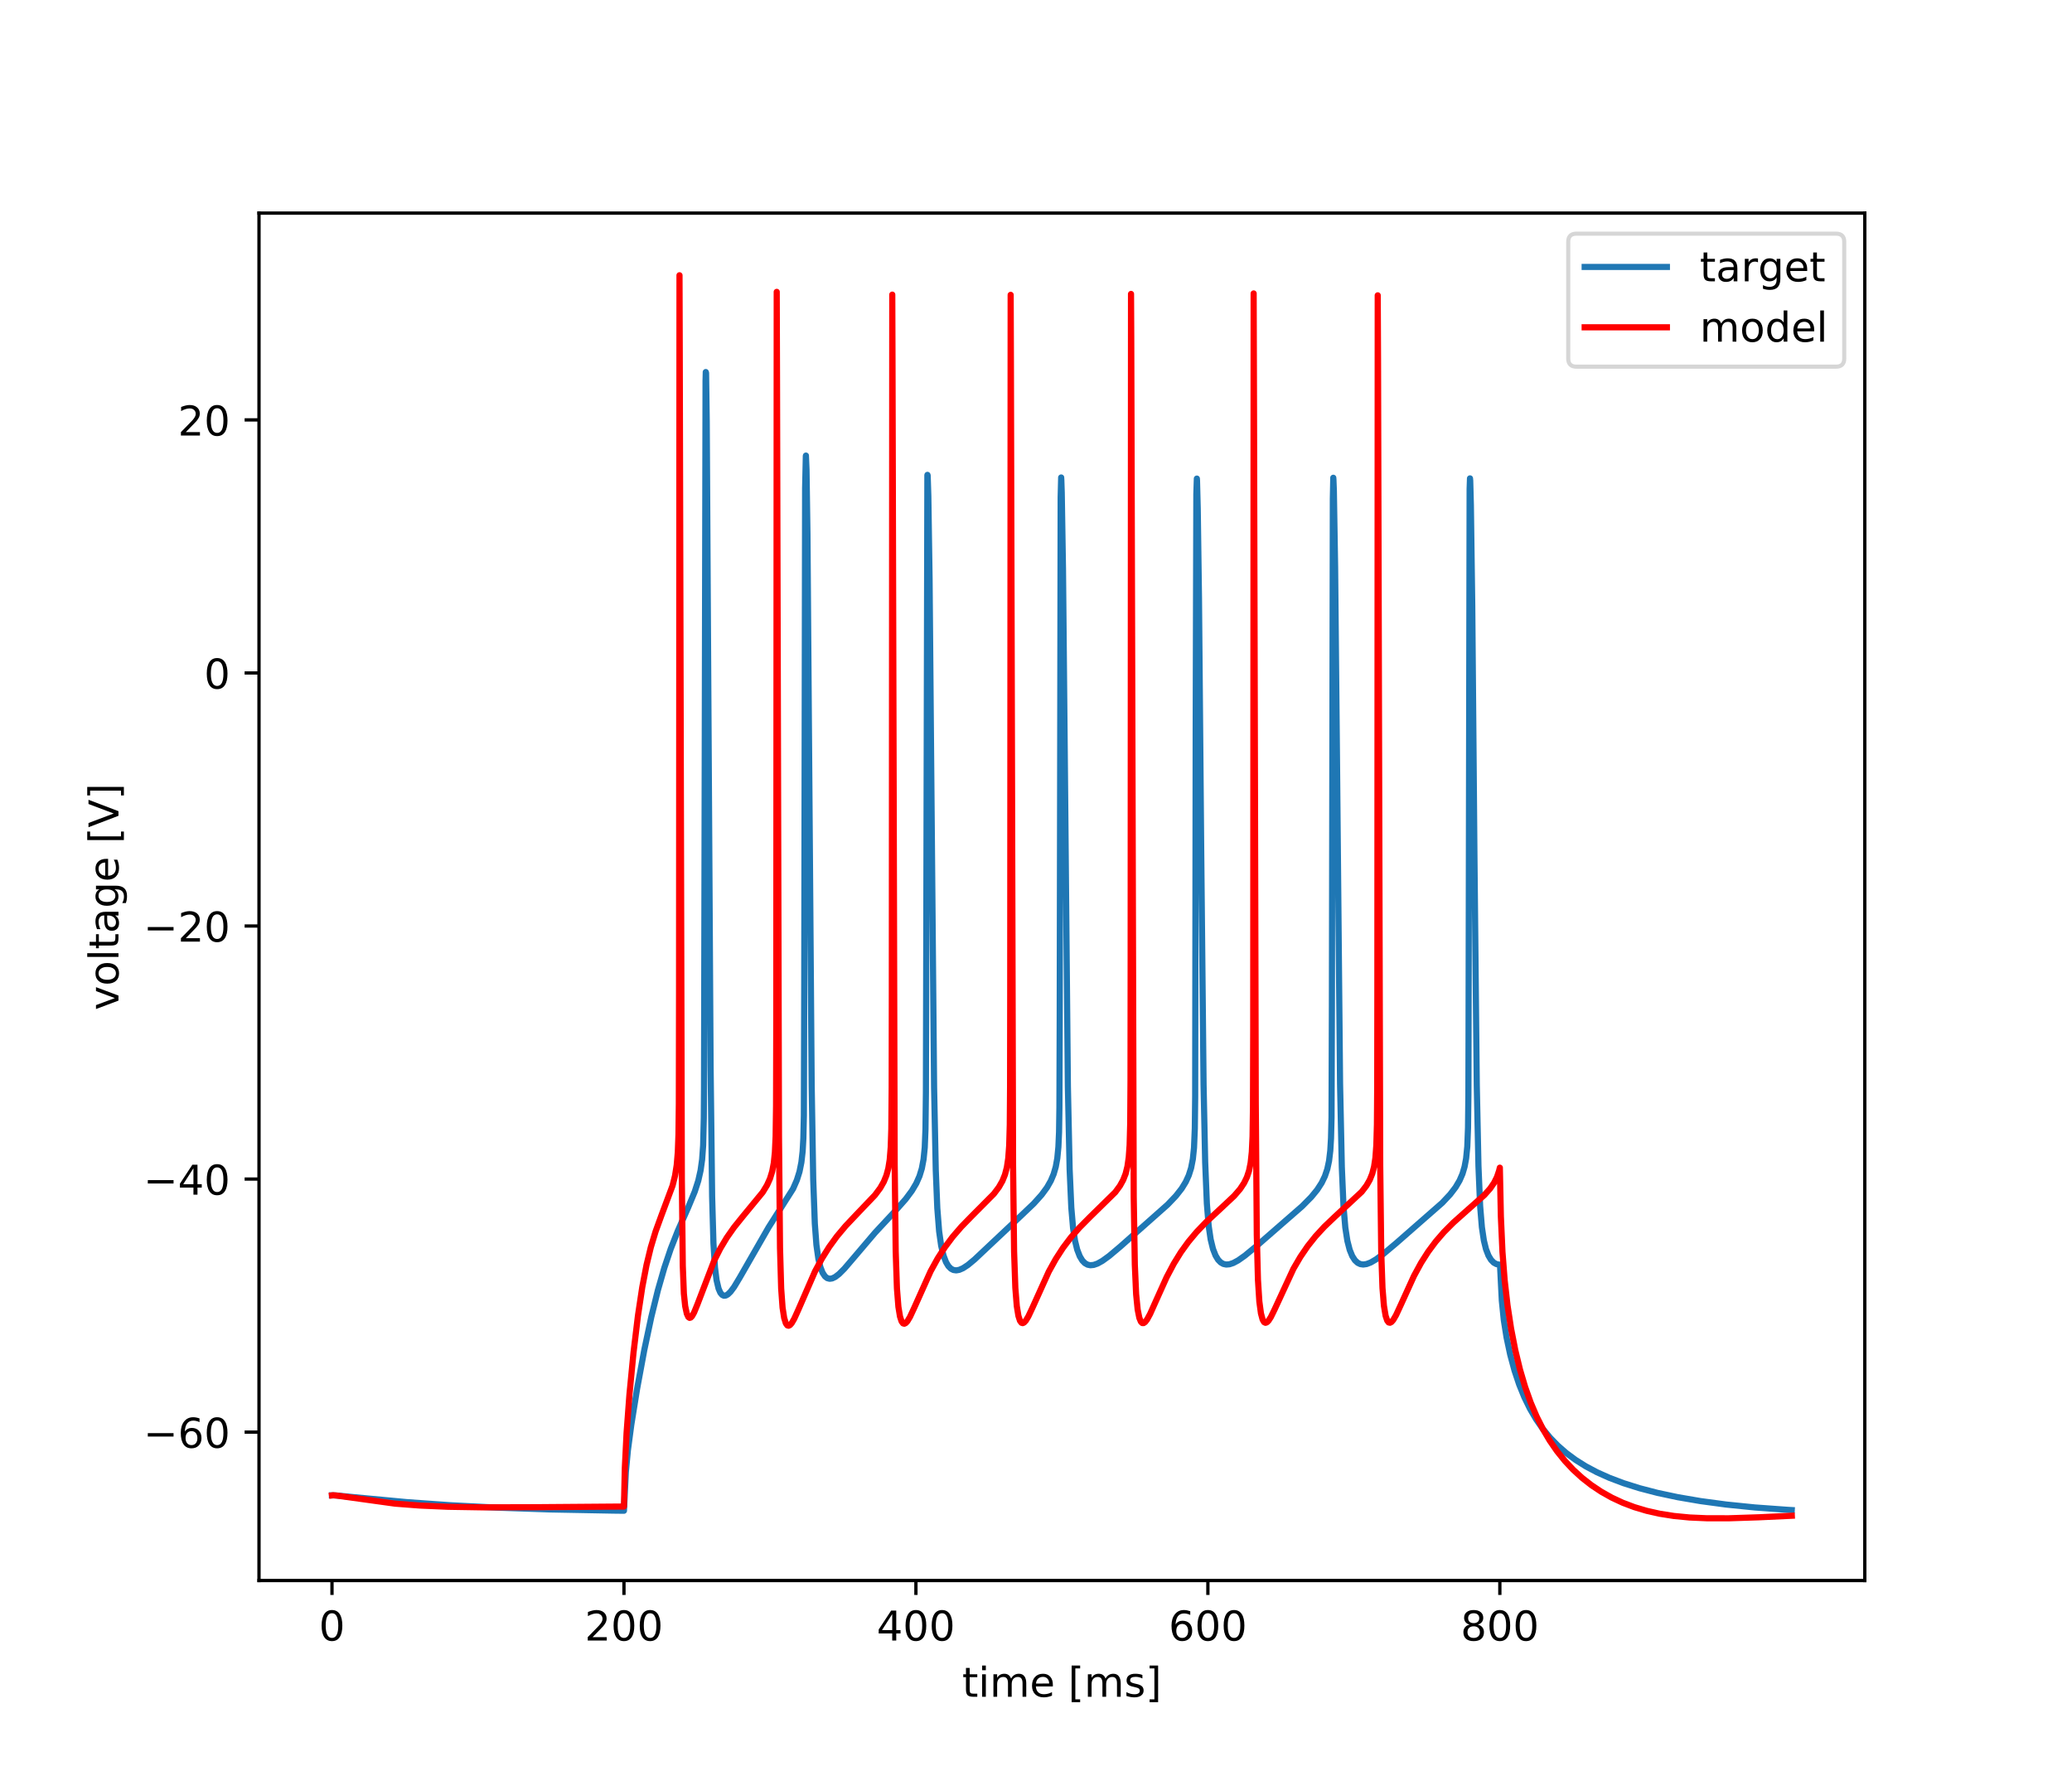 <?xml version="1.0" encoding="utf-8" standalone="no"?>
<!DOCTYPE svg PUBLIC "-//W3C//DTD SVG 1.1//EN"
  "http://www.w3.org/Graphics/SVG/1.1/DTD/svg11.dtd">
<!-- Created with matplotlib (https://matplotlib.org/) -->
<svg height="432pt" version="1.1" viewBox="0 0 504 432" width="504pt" xmlns="http://www.w3.org/2000/svg" xmlns:xlink="http://www.w3.org/1999/xlink">
 <defs>
  <style type="text/css">
*{stroke-linecap:butt;stroke-linejoin:round;}
  </style>
 </defs>
 <g id="figure_1">
  <g id="patch_1">
   <path d="M 0 432 
L 504 432 
L 504 0 
L 0 0 
z
" style="fill:#ffffff;"/>
  </g>
  <g id="axes_1">
   <g id="patch_2">
    <path d="M 63 384.48 
L 453.6 384.48 
L 453.6 51.84 
L 63 51.84 
z
" style="fill:#ffffff;"/>
   </g>
   <g id="matplotlib.axis_1">
    <g id="xtick_1">
     <g id="line2d_1">
      <defs>
       <path d="M 0 0 
L 0 3.5 
" id="m0c31c8d667" style="stroke:#000000;stroke-width:0.8;"/>
      </defs>
      <g>
       <use style="stroke:#000000;stroke-width:0.8;" x="80.755" xlink:href="#m0c31c8d667" y="384.48"/>
      </g>
     </g>
     <g id="text_1">
      <!-- 0 -->
      <defs>
       <path d="M 31.781 66.406 
Q 24.172 66.406 20.328 58.906 
Q 16.5 51.422 16.5 36.375 
Q 16.5 21.391 20.328 13.891 
Q 24.172 6.391 31.781 6.391 
Q 39.453 6.391 43.281 13.891 
Q 47.125 21.391 47.125 36.375 
Q 47.125 51.422 43.281 58.906 
Q 39.453 66.406 31.781 66.406 
z
M 31.781 74.219 
Q 44.047 74.219 50.516 64.516 
Q 56.984 54.828 56.984 36.375 
Q 56.984 17.969 50.516 8.266 
Q 44.047 -1.422 31.781 -1.422 
Q 19.531 -1.422 13.062 8.266 
Q 6.594 17.969 6.594 36.375 
Q 6.594 54.828 13.062 64.516 
Q 19.531 74.219 31.781 74.219 
z
" id="DejaVuSans-48"/>
      </defs>
      <g transform="translate(77.573 399.078)scale(0.1 -0.1)">
       <use xlink:href="#DejaVuSans-48"/>
      </g>
     </g>
    </g>
    <g id="xtick_2">
     <g id="line2d_2">
      <g>
       <use style="stroke:#000000;stroke-width:0.8;" x="151.773" xlink:href="#m0c31c8d667" y="384.48"/>
      </g>
     </g>
     <g id="text_2">
      <!-- 200 -->
      <defs>
       <path d="M 19.188 8.297 
L 53.609 8.297 
L 53.609 0 
L 7.328 0 
L 7.328 8.297 
Q 12.938 14.109 22.625 23.891 
Q 32.328 33.688 34.812 36.531 
Q 39.547 41.844 41.422 45.531 
Q 43.312 49.219 43.312 52.781 
Q 43.312 58.594 39.234 62.25 
Q 35.156 65.922 28.609 65.922 
Q 23.969 65.922 18.812 64.312 
Q 13.672 62.703 7.812 59.422 
L 7.812 69.391 
Q 13.766 71.781 18.938 73 
Q 24.125 74.219 28.422 74.219 
Q 39.75 74.219 46.484 68.547 
Q 53.219 62.891 53.219 53.422 
Q 53.219 48.922 51.531 44.891 
Q 49.859 40.875 45.406 35.406 
Q 44.188 33.984 37.641 27.219 
Q 31.109 20.453 19.188 8.297 
z
" id="DejaVuSans-50"/>
      </defs>
      <g transform="translate(142.229 399.078)scale(0.1 -0.1)">
       <use xlink:href="#DejaVuSans-50"/>
       <use x="63.623" xlink:href="#DejaVuSans-48"/>
       <use x="127.246" xlink:href="#DejaVuSans-48"/>
      </g>
     </g>
    </g>
    <g id="xtick_3">
     <g id="line2d_3">
      <g>
       <use style="stroke:#000000;stroke-width:0.8;" x="222.791" xlink:href="#m0c31c8d667" y="384.48"/>
      </g>
     </g>
     <g id="text_3">
      <!-- 400 -->
      <defs>
       <path d="M 37.797 64.312 
L 12.891 25.391 
L 37.797 25.391 
z
M 35.203 72.906 
L 47.609 72.906 
L 47.609 25.391 
L 58.016 25.391 
L 58.016 17.188 
L 47.609 17.188 
L 47.609 0 
L 37.797 0 
L 37.797 17.188 
L 4.891 17.188 
L 4.891 26.703 
z
" id="DejaVuSans-52"/>
      </defs>
      <g transform="translate(213.247 399.078)scale(0.1 -0.1)">
       <use xlink:href="#DejaVuSans-52"/>
       <use x="63.623" xlink:href="#DejaVuSans-48"/>
       <use x="127.246" xlink:href="#DejaVuSans-48"/>
      </g>
     </g>
    </g>
    <g id="xtick_4">
     <g id="line2d_4">
      <g>
       <use style="stroke:#000000;stroke-width:0.8;" x="293.809" xlink:href="#m0c31c8d667" y="384.48"/>
      </g>
     </g>
     <g id="text_4">
      <!-- 600 -->
      <defs>
       <path d="M 33.016 40.375 
Q 26.375 40.375 22.484 35.828 
Q 18.609 31.297 18.609 23.391 
Q 18.609 15.531 22.484 10.953 
Q 26.375 6.391 33.016 6.391 
Q 39.656 6.391 43.531 10.953 
Q 47.406 15.531 47.406 23.391 
Q 47.406 31.297 43.531 35.828 
Q 39.656 40.375 33.016 40.375 
z
M 52.594 71.297 
L 52.594 62.312 
Q 48.875 64.062 45.094 64.984 
Q 41.312 65.922 37.594 65.922 
Q 27.828 65.922 22.672 59.328 
Q 17.531 52.734 16.797 39.406 
Q 19.672 43.656 24.016 45.922 
Q 28.375 48.188 33.594 48.188 
Q 44.578 48.188 50.953 41.516 
Q 57.328 34.859 57.328 23.391 
Q 57.328 12.156 50.688 5.359 
Q 44.047 -1.422 33.016 -1.422 
Q 20.359 -1.422 13.672 8.266 
Q 6.984 17.969 6.984 36.375 
Q 6.984 53.656 15.188 63.938 
Q 23.391 74.219 37.203 74.219 
Q 40.922 74.219 44.703 73.484 
Q 48.484 72.75 52.594 71.297 
z
" id="DejaVuSans-54"/>
      </defs>
      <g transform="translate(284.265 399.078)scale(0.1 -0.1)">
       <use xlink:href="#DejaVuSans-54"/>
       <use x="63.623" xlink:href="#DejaVuSans-48"/>
       <use x="127.246" xlink:href="#DejaVuSans-48"/>
      </g>
     </g>
    </g>
    <g id="xtick_5">
     <g id="line2d_5">
      <g>
       <use style="stroke:#000000;stroke-width:0.8;" x="364.827" xlink:href="#m0c31c8d667" y="384.48"/>
      </g>
     </g>
     <g id="text_5">
      <!-- 800 -->
      <defs>
       <path d="M 31.781 34.625 
Q 24.75 34.625 20.719 30.859 
Q 16.703 27.094 16.703 20.516 
Q 16.703 13.922 20.719 10.156 
Q 24.75 6.391 31.781 6.391 
Q 38.812 6.391 42.859 10.172 
Q 46.922 13.969 46.922 20.516 
Q 46.922 27.094 42.891 30.859 
Q 38.875 34.625 31.781 34.625 
z
M 21.922 38.812 
Q 15.578 40.375 12.031 44.719 
Q 8.5 49.078 8.5 55.328 
Q 8.5 64.062 14.719 69.141 
Q 20.953 74.219 31.781 74.219 
Q 42.672 74.219 48.875 69.141 
Q 55.078 64.062 55.078 55.328 
Q 55.078 49.078 51.531 44.719 
Q 48 40.375 41.703 38.812 
Q 48.828 37.156 52.797 32.312 
Q 56.781 27.484 56.781 20.516 
Q 56.781 9.906 50.312 4.234 
Q 43.844 -1.422 31.781 -1.422 
Q 19.734 -1.422 13.25 4.234 
Q 6.781 9.906 6.781 20.516 
Q 6.781 27.484 10.781 32.312 
Q 14.797 37.156 21.922 38.812 
z
M 18.312 54.391 
Q 18.312 48.734 21.844 45.562 
Q 25.391 42.391 31.781 42.391 
Q 38.141 42.391 41.719 45.562 
Q 45.312 48.734 45.312 54.391 
Q 45.312 60.062 41.719 63.234 
Q 38.141 66.406 31.781 66.406 
Q 25.391 66.406 21.844 63.234 
Q 18.312 60.062 18.312 54.391 
z
" id="DejaVuSans-56"/>
      </defs>
      <g transform="translate(355.284 399.078)scale(0.1 -0.1)">
       <use xlink:href="#DejaVuSans-56"/>
       <use x="63.623" xlink:href="#DejaVuSans-48"/>
       <use x="127.246" xlink:href="#DejaVuSans-48"/>
      </g>
     </g>
    </g>
    <g id="text_6">
     <!-- time [ms] -->
     <defs>
      <path d="M 18.312 70.219 
L 18.312 54.688 
L 36.812 54.688 
L 36.812 47.703 
L 18.312 47.703 
L 18.312 18.016 
Q 18.312 11.328 20.141 9.422 
Q 21.969 7.516 27.594 7.516 
L 36.812 7.516 
L 36.812 0 
L 27.594 0 
Q 17.188 0 13.234 3.875 
Q 9.281 7.766 9.281 18.016 
L 9.281 47.703 
L 2.688 47.703 
L 2.688 54.688 
L 9.281 54.688 
L 9.281 70.219 
z
" id="DejaVuSans-116"/>
      <path d="M 9.422 54.688 
L 18.406 54.688 
L 18.406 0 
L 9.422 0 
z
M 9.422 75.984 
L 18.406 75.984 
L 18.406 64.594 
L 9.422 64.594 
z
" id="DejaVuSans-105"/>
      <path d="M 52 44.188 
Q 55.375 50.25 60.062 53.125 
Q 64.75 56 71.094 56 
Q 79.641 56 84.281 50.016 
Q 88.922 44.047 88.922 33.016 
L 88.922 0 
L 79.891 0 
L 79.891 32.719 
Q 79.891 40.578 77.094 44.375 
Q 74.312 48.188 68.609 48.188 
Q 61.625 48.188 57.562 43.547 
Q 53.516 38.922 53.516 30.906 
L 53.516 0 
L 44.484 0 
L 44.484 32.719 
Q 44.484 40.625 41.703 44.406 
Q 38.922 48.188 33.109 48.188 
Q 26.219 48.188 22.156 43.531 
Q 18.109 38.875 18.109 30.906 
L 18.109 0 
L 9.078 0 
L 9.078 54.688 
L 18.109 54.688 
L 18.109 46.188 
Q 21.188 51.219 25.484 53.609 
Q 29.781 56 35.688 56 
Q 41.656 56 45.828 52.969 
Q 50 49.953 52 44.188 
z
" id="DejaVuSans-109"/>
      <path d="M 56.203 29.594 
L 56.203 25.203 
L 14.891 25.203 
Q 15.484 15.922 20.484 11.062 
Q 25.484 6.203 34.422 6.203 
Q 39.594 6.203 44.453 7.469 
Q 49.312 8.734 54.109 11.281 
L 54.109 2.781 
Q 49.266 0.734 44.188 -0.344 
Q 39.109 -1.422 33.891 -1.422 
Q 20.797 -1.422 13.156 6.188 
Q 5.516 13.812 5.516 26.812 
Q 5.516 40.234 12.766 48.109 
Q 20.016 56 32.328 56 
Q 43.359 56 49.781 48.891 
Q 56.203 41.797 56.203 29.594 
z
M 47.219 32.234 
Q 47.125 39.594 43.094 43.984 
Q 39.062 48.391 32.422 48.391 
Q 24.906 48.391 20.391 44.141 
Q 15.875 39.891 15.188 32.172 
z
" id="DejaVuSans-101"/>
      <path id="DejaVuSans-32"/>
      <path d="M 8.594 75.984 
L 29.297 75.984 
L 29.297 69 
L 17.578 69 
L 17.578 -6.203 
L 29.297 -6.203 
L 29.297 -13.188 
L 8.594 -13.188 
z
" id="DejaVuSans-91"/>
      <path d="M 44.281 53.078 
L 44.281 44.578 
Q 40.484 46.531 36.375 47.5 
Q 32.281 48.484 27.875 48.484 
Q 21.188 48.484 17.844 46.438 
Q 14.5 44.391 14.5 40.281 
Q 14.5 37.156 16.891 35.375 
Q 19.281 33.594 26.516 31.984 
L 29.594 31.297 
Q 39.156 29.25 43.188 25.516 
Q 47.219 21.781 47.219 15.094 
Q 47.219 7.469 41.188 3.016 
Q 35.156 -1.422 24.609 -1.422 
Q 20.219 -1.422 15.453 -0.562 
Q 10.688 0.297 5.422 2 
L 5.422 11.281 
Q 10.406 8.688 15.234 7.391 
Q 20.062 6.109 24.812 6.109 
Q 31.156 6.109 34.562 8.281 
Q 37.984 10.453 37.984 14.406 
Q 37.984 18.062 35.516 20.016 
Q 33.062 21.969 24.703 23.781 
L 21.578 24.516 
Q 13.234 26.266 9.516 29.906 
Q 5.812 33.547 5.812 39.891 
Q 5.812 47.609 11.281 51.797 
Q 16.75 56 26.812 56 
Q 31.781 56 36.172 55.266 
Q 40.578 54.547 44.281 53.078 
z
" id="DejaVuSans-115"/>
      <path d="M 30.422 75.984 
L 30.422 -13.188 
L 9.719 -13.188 
L 9.719 -6.203 
L 21.391 -6.203 
L 21.391 69 
L 9.719 69 
L 9.719 75.984 
z
" id="DejaVuSans-93"/>
     </defs>
     <g transform="translate(234.038 412.757)scale(0.1 -0.1)">
      <use xlink:href="#DejaVuSans-116"/>
      <use x="39.209" xlink:href="#DejaVuSans-105"/>
      <use x="66.992" xlink:href="#DejaVuSans-109"/>
      <use x="164.404" xlink:href="#DejaVuSans-101"/>
      <use x="225.928" xlink:href="#DejaVuSans-32"/>
      <use x="257.715" xlink:href="#DejaVuSans-91"/>
      <use x="296.729" xlink:href="#DejaVuSans-109"/>
      <use x="394.141" xlink:href="#DejaVuSans-115"/>
      <use x="446.24" xlink:href="#DejaVuSans-93"/>
     </g>
    </g>
   </g>
   <g id="matplotlib.axis_2">
    <g id="ytick_1">
     <g id="line2d_6">
      <defs>
       <path d="M 0 0 
L -3.5 0 
" id="m4bb3d61d48" style="stroke:#000000;stroke-width:0.8;"/>
      </defs>
      <g>
       <use style="stroke:#000000;stroke-width:0.8;" x="63" xlink:href="#m4bb3d61d48" y="348.376"/>
      </g>
     </g>
     <g id="text_7">
      <!-- −60 -->
      <defs>
       <path d="M 10.594 35.5 
L 73.188 35.5 
L 73.188 27.203 
L 10.594 27.203 
z
" id="DejaVuSans-8722"/>
      </defs>
      <g transform="translate(34.895 352.175)scale(0.1 -0.1)">
       <use xlink:href="#DejaVuSans-8722"/>
       <use x="83.789" xlink:href="#DejaVuSans-54"/>
       <use x="147.412" xlink:href="#DejaVuSans-48"/>
      </g>
     </g>
    </g>
    <g id="ytick_2">
     <g id="line2d_7">
      <g>
       <use style="stroke:#000000;stroke-width:0.8;" x="63" xlink:href="#m4bb3d61d48" y="286.818"/>
      </g>
     </g>
     <g id="text_8">
      <!-- −40 -->
      <g transform="translate(34.895 290.617)scale(0.1 -0.1)">
       <use xlink:href="#DejaVuSans-8722"/>
       <use x="83.789" xlink:href="#DejaVuSans-52"/>
       <use x="147.412" xlink:href="#DejaVuSans-48"/>
      </g>
     </g>
    </g>
    <g id="ytick_3">
     <g id="line2d_8">
      <g>
       <use style="stroke:#000000;stroke-width:0.8;" x="63" xlink:href="#m4bb3d61d48" y="225.26"/>
      </g>
     </g>
     <g id="text_9">
      <!-- −20 -->
      <g transform="translate(34.895 229.06)scale(0.1 -0.1)">
       <use xlink:href="#DejaVuSans-8722"/>
       <use x="83.789" xlink:href="#DejaVuSans-50"/>
       <use x="147.412" xlink:href="#DejaVuSans-48"/>
      </g>
     </g>
    </g>
    <g id="ytick_4">
     <g id="line2d_9">
      <g>
       <use style="stroke:#000000;stroke-width:0.8;" x="63" xlink:href="#m4bb3d61d48" y="163.703"/>
      </g>
     </g>
     <g id="text_10">
      <!-- 0 -->
      <g transform="translate(49.638 167.502)scale(0.1 -0.1)">
       <use xlink:href="#DejaVuSans-48"/>
      </g>
     </g>
    </g>
    <g id="ytick_5">
     <g id="line2d_10">
      <g>
       <use style="stroke:#000000;stroke-width:0.8;" x="63" xlink:href="#m4bb3d61d48" y="102.145"/>
      </g>
     </g>
     <g id="text_11">
      <!-- 20 -->
      <g transform="translate(43.275 105.944)scale(0.1 -0.1)">
       <use xlink:href="#DejaVuSans-50"/>
       <use x="63.623" xlink:href="#DejaVuSans-48"/>
      </g>
     </g>
    </g>
    <g id="text_12">
     <!-- voltage [V] -->
     <defs>
      <path d="M 2.984 54.688 
L 12.5 54.688 
L 29.594 8.797 
L 46.688 54.688 
L 56.203 54.688 
L 35.688 0 
L 23.484 0 
z
" id="DejaVuSans-118"/>
      <path d="M 30.609 48.391 
Q 23.391 48.391 19.188 42.75 
Q 14.984 37.109 14.984 27.297 
Q 14.984 17.484 19.156 11.844 
Q 23.344 6.203 30.609 6.203 
Q 37.797 6.203 41.984 11.859 
Q 46.188 17.531 46.188 27.297 
Q 46.188 37.016 41.984 42.703 
Q 37.797 48.391 30.609 48.391 
z
M 30.609 56 
Q 42.328 56 49.016 48.375 
Q 55.719 40.766 55.719 27.297 
Q 55.719 13.875 49.016 6.219 
Q 42.328 -1.422 30.609 -1.422 
Q 18.844 -1.422 12.172 6.219 
Q 5.516 13.875 5.516 27.297 
Q 5.516 40.766 12.172 48.375 
Q 18.844 56 30.609 56 
z
" id="DejaVuSans-111"/>
      <path d="M 9.422 75.984 
L 18.406 75.984 
L 18.406 0 
L 9.422 0 
z
" id="DejaVuSans-108"/>
      <path d="M 34.281 27.484 
Q 23.391 27.484 19.188 25 
Q 14.984 22.516 14.984 16.5 
Q 14.984 11.719 18.141 8.906 
Q 21.297 6.109 26.703 6.109 
Q 34.188 6.109 38.703 11.406 
Q 43.219 16.703 43.219 25.484 
L 43.219 27.484 
z
M 52.203 31.203 
L 52.203 0 
L 43.219 0 
L 43.219 8.297 
Q 40.141 3.328 35.547 0.953 
Q 30.953 -1.422 24.312 -1.422 
Q 15.922 -1.422 10.953 3.297 
Q 6 8.016 6 15.922 
Q 6 25.141 12.172 29.828 
Q 18.359 34.516 30.609 34.516 
L 43.219 34.516 
L 43.219 35.406 
Q 43.219 41.609 39.141 45 
Q 35.062 48.391 27.688 48.391 
Q 23 48.391 18.547 47.266 
Q 14.109 46.141 10.016 43.891 
L 10.016 52.203 
Q 14.938 54.109 19.578 55.047 
Q 24.219 56 28.609 56 
Q 40.484 56 46.344 49.844 
Q 52.203 43.703 52.203 31.203 
z
" id="DejaVuSans-97"/>
      <path d="M 45.406 27.984 
Q 45.406 37.75 41.375 43.109 
Q 37.359 48.484 30.078 48.484 
Q 22.859 48.484 18.828 43.109 
Q 14.797 37.75 14.797 27.984 
Q 14.797 18.266 18.828 12.891 
Q 22.859 7.516 30.078 7.516 
Q 37.359 7.516 41.375 12.891 
Q 45.406 18.266 45.406 27.984 
z
M 54.391 6.781 
Q 54.391 -7.172 48.188 -13.984 
Q 42 -20.797 29.203 -20.797 
Q 24.469 -20.797 20.266 -20.094 
Q 16.062 -19.391 12.109 -17.922 
L 12.109 -9.188 
Q 16.062 -11.328 19.922 -12.344 
Q 23.781 -13.375 27.781 -13.375 
Q 36.625 -13.375 41.016 -8.766 
Q 45.406 -4.156 45.406 5.172 
L 45.406 9.625 
Q 42.625 4.781 38.281 2.391 
Q 33.938 0 27.875 0 
Q 17.828 0 11.672 7.656 
Q 5.516 15.328 5.516 27.984 
Q 5.516 40.672 11.672 48.328 
Q 17.828 56 27.875 56 
Q 33.938 56 38.281 53.609 
Q 42.625 51.219 45.406 46.391 
L 45.406 54.688 
L 54.391 54.688 
z
" id="DejaVuSans-103"/>
      <path d="M 28.609 0 
L 0.781 72.906 
L 11.078 72.906 
L 34.188 11.531 
L 57.328 72.906 
L 67.578 72.906 
L 39.797 0 
z
" id="DejaVuSans-86"/>
     </defs>
     <g transform="translate(28.816 245.754)rotate(-90)scale(0.1 -0.1)">
      <use xlink:href="#DejaVuSans-118"/>
      <use x="59.18" xlink:href="#DejaVuSans-111"/>
      <use x="120.361" xlink:href="#DejaVuSans-108"/>
      <use x="148.145" xlink:href="#DejaVuSans-116"/>
      <use x="187.354" xlink:href="#DejaVuSans-97"/>
      <use x="248.633" xlink:href="#DejaVuSans-103"/>
      <use x="312.109" xlink:href="#DejaVuSans-101"/>
      <use x="373.633" xlink:href="#DejaVuSans-32"/>
      <use x="405.42" xlink:href="#DejaVuSans-91"/>
      <use x="444.434" xlink:href="#DejaVuSans-86"/>
      <use x="512.842" xlink:href="#DejaVuSans-93"/>
     </g>
    </g>
   </g>
   <g id="line2d_11">
    <path clip-path="url(#paaf14d9016)" d="M 80.755 363.765 
L 81.749 363.78 
L 86.436 364.235 
L 98.917 365.406 
L 109.446 366.157 
L 120.88 366.746 
L 133.805 367.182 
L 149.181 367.469 
L 151.773 367.499 
L 151.862 365.644 
L 152.234 358.086 
L 152.731 352.796 
L 153.566 346.546 
L 154.986 337.74 
L 156.726 328.358 
L 158.431 320.347 
L 160.029 313.853 
L 161.591 308.417 
L 163.153 303.787 
L 164.858 299.454 
L 167.397 293.72 
L 168.995 289.867 
L 169.847 287.227 
L 170.415 284.716 
L 170.788 282.047 
L 171.036 278.624 
L 171.196 271.994 
L 171.249 264.623 
L 171.622 92.652 
L 171.676 90.504 
L 171.747 90.726 
L 171.906 102.499 
L 172.19 150.842 
L 172.847 259.385 
L 173.22 291.049 
L 173.54 302.405 
L 173.913 308.326 
L 174.303 311.425 
L 174.783 313.454 
L 175.226 314.476 
L 175.688 315.019 
L 176.096 315.197 
L 176.54 315.151 
L 177.037 314.874 
L 177.694 314.239 
L 178.564 313.072 
L 179.931 310.802 
L 186.944 298.585 
L 192.91 289.178 
L 193.833 287.064 
L 194.472 285.022 
L 194.934 282.733 
L 195.236 280.085 
L 195.413 276.901 
L 195.538 271.357 
L 195.626 239.685 
L 195.84 118.78 
L 196.017 110.861 
L 196.035 110.823 
L 196.177 114.254 
L 196.408 129.921 
L 196.745 174.698 
L 197.437 264.232 
L 197.81 286.924 
L 198.201 297.679 
L 198.591 302.85 
L 199.071 306.241 
L 199.55 308.231 
L 200.083 309.601 
L 200.669 310.487 
L 201.219 310.92 
L 201.805 311.074 
L 202.426 310.985 
L 203.172 310.626 
L 204.095 309.918 
L 205.391 308.619 
L 207.558 306.088 
L 212.831 299.887 
L 217.5 294.867 
L 220.305 291.695 
L 221.814 289.666 
L 222.88 287.867 
L 223.661 286.099 
L 224.229 284.239 
L 224.655 281.985 
L 224.939 279.132 
L 225.117 274.705 
L 225.223 265.742 
L 225.578 115.627 
L 225.596 115.517 
L 225.649 115.681 
L 225.809 120.708 
L 226.111 140.728 
L 226.484 183.529 
L 227.212 264.512 
L 227.62 284.682 
L 227.993 293.886 
L 228.437 299.536 
L 228.934 303.027 
L 229.502 305.422 
L 230.106 307.017 
L 230.692 307.999 
L 231.313 308.626 
L 231.917 308.938 
L 232.591 309.031 
L 233.319 308.907 
L 234.243 308.508 
L 235.432 307.728 
L 237.066 306.374 
L 240.031 303.583 
L 246.848 297.167 
L 251.447 292.79 
L 253.364 290.656 
L 254.678 288.866 
L 255.601 287.249 
L 256.294 285.605 
L 256.809 283.823 
L 257.181 281.758 
L 257.448 279.005 
L 257.608 275.384 
L 257.696 269.414 
L 257.767 248.158 
L 257.998 120.988 
L 258.122 116.152 
L 258.158 116.711 
L 258.264 119.902 
L 258.566 138.623 
L 258.957 179.336 
L 259.756 264.358 
L 260.182 284.476 
L 260.59 293.779 
L 261.016 298.721 
L 261.496 301.858 
L 262.028 304.007 
L 262.65 305.611 
L 263.271 306.637 
L 263.893 307.275 
L 264.55 307.645 
L 265.224 307.781 
L 266.041 307.701 
L 266.964 307.379 
L 268.154 306.717 
L 269.787 305.534 
L 272.504 303.248 
L 284.009 293.045 
L 286.033 290.921 
L 287.435 289.133 
L 288.429 287.514 
L 289.157 285.925 
L 289.726 284.135 
L 290.152 281.957 
L 290.436 279.219 
L 290.631 274.509 
L 290.72 266.801 
L 290.844 177.474 
L 291.004 120.198 
L 291.128 116.422 
L 291.164 116.908 
L 291.341 123.746 
L 291.643 145.458 
L 292.176 205.957 
L 292.762 263.891 
L 293.152 282.75 
L 293.561 292.778 
L 294.004 298.229 
L 294.484 301.488 
L 295.052 303.813 
L 295.673 305.415 
L 296.295 306.443 
L 296.934 307.1 
L 297.573 307.464 
L 298.265 307.611 
L 299.064 307.544 
L 299.988 307.238 
L 301.177 306.599 
L 302.793 305.46 
L 305.492 303.237 
L 316.748 293.422 
L 318.95 291.194 
L 320.405 289.419 
L 321.488 287.745 
L 322.27 286.127 
L 322.856 284.389 
L 323.282 282.408 
L 323.583 279.915 
L 323.761 276.915 
L 323.885 271.844 
L 323.974 244.791 
L 324.205 121.342 
L 324.311 116.222 
L 324.347 116.661 
L 324.453 119.43 
L 324.755 137.856 
L 325.164 179.737 
L 325.963 263.726 
L 326.389 283.923 
L 326.797 293.435 
L 327.241 298.632 
L 327.738 301.842 
L 328.306 304.045 
L 328.928 305.566 
L 329.584 306.581 
L 330.241 307.189 
L 330.898 307.506 
L 331.591 307.605 
L 332.407 307.494 
L 333.419 307.109 
L 334.716 306.354 
L 336.509 305.027 
L 339.634 302.4 
L 350.819 292.599 
L 352.736 290.555 
L 354.068 288.811 
L 355.027 287.189 
L 355.737 285.547 
L 356.252 283.806 
L 356.625 281.798 
L 356.909 278.924 
L 357.086 274.326 
L 357.175 266.366 
L 357.211 253.397 
L 357.477 118.984 
L 357.566 116.372 
L 357.619 116.909 
L 357.779 122.915 
L 358.116 147.351 
L 358.649 208.391 
L 359.217 264.12 
L 359.625 283.675 
L 360.034 293.404 
L 360.46 298.541 
L 360.939 301.749 
L 361.454 303.852 
L 362.058 305.427 
L 362.679 306.466 
L 363.336 307.14 
L 363.993 307.503 
L 364.667 307.637 
L 364.863 307.64 
L 364.969 309.666 
L 365.307 316.359 
L 365.786 321.079 
L 366.461 325.337 
L 367.348 329.515 
L 368.396 333.394 
L 369.532 336.795 
L 370.793 339.898 
L 372.178 342.725 
L 373.669 345.272 
L 375.285 347.594 
L 377.025 349.707 
L 378.924 351.662 
L 380.984 353.46 
L 383.239 355.13 
L 385.707 356.68 
L 388.441 358.135 
L 391.495 359.505 
L 394.921 360.798 
L 398.809 362.021 
L 403.177 363.158 
L 408.113 364.208 
L 413.652 365.156 
L 419.866 365.991 
L 426.862 366.703 
L 434.745 367.277 
L 435.828 367.34 
L 435.828 367.34 
" style="fill:none;stroke:#1f77b4;stroke-linecap:square;stroke-width:1.5;"/>
   </g>
   <g id="line2d_12">
    <path clip-path="url(#paaf14d9016)" d="M 80.755 363.765 
L 81.021 363.724 
L 82.157 363.843 
L 96.077 365.77 
L 102.131 366.236 
L 109.02 366.538 
L 117.595 366.678 
L 130.609 366.643 
L 151.773 366.478 
L 151.986 357.126 
L 152.412 348.57 
L 153.104 339.282 
L 154.099 329.012 
L 155.182 320.028 
L 156.229 313.107 
L 157.259 307.74 
L 158.306 303.419 
L 159.46 299.591 
L 160.863 295.728 
L 163.597 288.413 
L 164.201 285.99 
L 164.609 283.415 
L 164.876 280.293 
L 165.035 275.978 
L 165.124 268.5 
L 165.177 240.701 
L 165.284 66.96 
L 165.337 83.567 
L 165.852 286.878 
L 166.083 307.885 
L 166.349 314.709 
L 166.669 317.74 
L 167.059 319.553 
L 167.432 320.374 
L 167.734 320.584 
L 168 320.514 
L 168.338 320.165 
L 168.835 319.279 
L 169.634 317.324 
L 173.717 306.666 
L 175.191 303.739 
L 176.771 301.096 
L 178.547 298.565 
L 180.748 295.829 
L 185.524 290.032 
L 186.572 288.308 
L 187.3 286.689 
L 187.832 284.959 
L 188.223 282.907 
L 188.489 280.324 
L 188.667 276.458 
L 188.773 269.027 
L 188.826 248.108 
L 188.933 70.999 
L 189.004 92.939 
L 189.483 276.476 
L 189.732 303.553 
L 190.016 313.443 
L 190.353 318.084 
L 190.744 320.602 
L 191.152 321.911 
L 191.507 322.405 
L 191.809 322.499 
L 192.129 322.359 
L 192.555 321.895 
L 193.176 320.839 
L 194.188 318.611 
L 198.236 309.303 
L 199.941 306.126 
L 201.681 303.348 
L 203.563 300.763 
L 205.676 298.242 
L 208.374 295.388 
L 212.831 290.716 
L 214.109 289.006 
L 214.979 287.48 
L 215.618 285.911 
L 216.08 284.197 
L 216.417 282.103 
L 216.666 279.031 
L 216.808 274.663 
L 216.896 264.473 
L 216.932 241.798 
L 217.038 71.673 
L 217.092 87.286 
L 217.624 283.332 
L 217.873 304.443 
L 218.175 313.429 
L 218.53 317.891 
L 218.92 320.264 
L 219.311 321.454 
L 219.666 321.924 
L 219.968 322.007 
L 220.288 321.864 
L 220.714 321.406 
L 221.335 320.375 
L 222.365 318.171 
L 226.36 309.258 
L 228.082 306.132 
L 229.839 303.399 
L 231.721 300.881 
L 233.834 298.429 
L 236.444 295.753 
L 241.753 290.411 
L 242.978 288.783 
L 243.83 287.285 
L 244.451 285.741 
L 244.913 283.98 
L 245.25 281.761 
L 245.481 278.659 
L 245.623 273.622 
L 245.694 264.492 
L 245.73 241.958 
L 245.836 71.724 
L 245.89 87.266 
L 246.422 283.526 
L 246.671 304.454 
L 246.973 313.267 
L 247.328 317.702 
L 247.718 320.094 
L 248.109 321.299 
L 248.464 321.776 
L 248.766 321.863 
L 249.085 321.724 
L 249.512 321.271 
L 250.133 320.25 
L 251.163 318.063 
L 255.104 309.343 
L 256.809 306.27 
L 258.566 303.557 
L 260.448 301.062 
L 262.543 298.658 
L 265.082 296.098 
L 271.279 290.017 
L 272.415 288.474 
L 273.214 287.025 
L 273.8 285.514 
L 274.244 283.743 
L 274.563 281.523 
L 274.776 278.535 
L 274.918 273.268 
L 274.989 262.969 
L 275.025 233.095 
L 275.114 71.5 
L 275.167 82.105 
L 275.77 291.124 
L 276.037 307.602 
L 276.356 314.824 
L 276.729 318.557 
L 277.138 320.594 
L 277.528 321.536 
L 277.866 321.85 
L 278.167 321.856 
L 278.522 321.622 
L 279.02 320.986 
L 279.765 319.618 
L 281.15 316.519 
L 283.778 310.688 
L 285.518 307.4 
L 287.24 304.614 
L 289.069 302.078 
L 291.057 299.702 
L 293.347 297.318 
L 296.455 294.432 
L 300.218 290.901 
L 301.639 289.253 
L 302.615 287.784 
L 303.308 286.35 
L 303.823 284.785 
L 304.213 282.863 
L 304.497 280.234 
L 304.675 276.462 
L 304.781 269.327 
L 304.835 250.577 
L 304.941 71.381 
L 305.03 100.677 
L 305.456 268.133 
L 305.705 300.365 
L 305.989 311.32 
L 306.326 316.59 
L 306.717 319.487 
L 307.125 321.005 
L 307.498 321.631 
L 307.817 321.784 
L 308.137 321.685 
L 308.545 321.295 
L 309.131 320.388 
L 310.072 318.464 
L 314.617 308.642 
L 316.322 305.726 
L 318.097 303.128 
L 319.997 300.742 
L 322.128 298.427 
L 324.702 295.971 
L 331.218 289.925 
L 332.372 288.428 
L 333.189 287.009 
L 333.792 285.508 
L 334.236 283.799 
L 334.556 281.69 
L 334.787 278.596 
L 334.929 273.528 
L 335 264.193 
L 335.035 240.459 
L 335.124 71.845 
L 335.195 87.681 
L 335.728 283.553 
L 335.976 304.582 
L 336.278 313.291 
L 336.633 317.64 
L 337.041 320.085 
L 337.432 321.246 
L 337.787 321.7 
L 338.107 321.772 
L 338.444 321.6 
L 338.906 321.074 
L 339.58 319.919 
L 340.752 317.391 
L 343.948 310.368 
L 345.67 307.201 
L 347.392 304.495 
L 349.221 302.035 
L 351.21 299.733 
L 353.482 297.447 
L 356.429 294.816 
L 361.063 290.702 
L 362.466 289.128 
L 363.425 287.731 
L 364.135 286.303 
L 364.65 284.776 
L 364.827 284.048 
L 365.076 295.91 
L 365.466 304.58 
L 365.999 311.453 
L 366.692 317.519 
L 367.561 323.214 
L 368.591 328.488 
L 369.728 333.173 
L 370.97 337.378 
L 372.32 341.168 
L 373.758 344.554 
L 375.302 347.629 
L 376.954 350.425 
L 378.729 352.996 
L 380.629 355.355 
L 382.653 357.513 
L 384.801 359.48 
L 387.091 361.275 
L 389.506 362.884 
L 392.045 364.309 
L 394.726 365.558 
L 397.549 366.626 
L 400.532 367.516 
L 403.71 368.23 
L 407.154 368.773 
L 410.954 369.142 
L 415.286 369.334 
L 420.541 369.335 
L 427.856 369.094 
L 435.845 368.72 
L 435.845 368.72 
" style="fill:none;stroke:#ff0000;stroke-linecap:square;stroke-width:1.5;"/>
   </g>
   <g id="patch_3">
    <path d="M 63 384.48 
L 63 51.84 
" style="fill:none;stroke:#000000;stroke-linecap:square;stroke-linejoin:miter;stroke-width:0.8;"/>
   </g>
   <g id="patch_4">
    <path d="M 453.6 384.48 
L 453.6 51.84 
" style="fill:none;stroke:#000000;stroke-linecap:square;stroke-linejoin:miter;stroke-width:0.8;"/>
   </g>
   <g id="patch_5">
    <path d="M 63 384.48 
L 453.6 384.48 
" style="fill:none;stroke:#000000;stroke-linecap:square;stroke-linejoin:miter;stroke-width:0.8;"/>
   </g>
   <g id="patch_6">
    <path d="M 63 51.84 
L 453.6 51.84 
" style="fill:none;stroke:#000000;stroke-linecap:square;stroke-linejoin:miter;stroke-width:0.8;"/>
   </g>
   <g id="legend_1">
    <g id="patch_7">
     <path d="M 383.461 89.196 
L 446.6 89.196 
Q 448.6 89.196 448.6 87.196 
L 448.6 58.84 
Q 448.6 56.84 446.6 56.84 
L 383.461 56.84 
Q 381.461 56.84 381.461 58.84 
L 381.461 87.196 
Q 381.461 89.196 383.461 89.196 
z
" style="fill:#ffffff;opacity:0.8;stroke:#cccccc;stroke-linejoin:miter;"/>
    </g>
    <g id="line2d_13">
     <path d="M 385.461 64.938 
L 405.461 64.938 
" style="fill:none;stroke:#1f77b4;stroke-linecap:square;stroke-width:1.5;"/>
    </g>
    <g id="line2d_14"/>
    <g id="text_13">
     <!-- target -->
     <defs>
      <path d="M 41.109 46.297 
Q 39.594 47.172 37.812 47.578 
Q 36.031 48 33.891 48 
Q 26.266 48 22.188 43.047 
Q 18.109 38.094 18.109 28.812 
L 18.109 0 
L 9.078 0 
L 9.078 54.688 
L 18.109 54.688 
L 18.109 46.188 
Q 20.953 51.172 25.484 53.578 
Q 30.031 56 36.531 56 
Q 37.453 56 38.578 55.875 
Q 39.703 55.766 41.062 55.516 
z
" id="DejaVuSans-114"/>
     </defs>
     <g transform="translate(413.461 68.438)scale(0.1 -0.1)">
      <use xlink:href="#DejaVuSans-116"/>
      <use x="39.209" xlink:href="#DejaVuSans-97"/>
      <use x="100.488" xlink:href="#DejaVuSans-114"/>
      <use x="141.586" xlink:href="#DejaVuSans-103"/>
      <use x="205.062" xlink:href="#DejaVuSans-101"/>
      <use x="266.586" xlink:href="#DejaVuSans-116"/>
     </g>
    </g>
    <g id="line2d_15">
     <path d="M 385.461 79.617 
L 405.461 79.617 
" style="fill:none;stroke:#ff0000;stroke-linecap:square;stroke-width:1.5;"/>
    </g>
    <g id="line2d_16"/>
    <g id="text_14">
     <!-- model -->
     <defs>
      <path d="M 45.406 46.391 
L 45.406 75.984 
L 54.391 75.984 
L 54.391 0 
L 45.406 0 
L 45.406 8.203 
Q 42.578 3.328 38.25 0.953 
Q 33.938 -1.422 27.875 -1.422 
Q 17.969 -1.422 11.734 6.484 
Q 5.516 14.406 5.516 27.297 
Q 5.516 40.188 11.734 48.094 
Q 17.969 56 27.875 56 
Q 33.938 56 38.25 53.625 
Q 42.578 51.266 45.406 46.391 
z
M 14.797 27.297 
Q 14.797 17.391 18.875 11.75 
Q 22.953 6.109 30.078 6.109 
Q 37.203 6.109 41.297 11.75 
Q 45.406 17.391 45.406 27.297 
Q 45.406 37.203 41.297 42.844 
Q 37.203 48.484 30.078 48.484 
Q 22.953 48.484 18.875 42.844 
Q 14.797 37.203 14.797 27.297 
z
" id="DejaVuSans-100"/>
     </defs>
     <g transform="translate(413.461 83.117)scale(0.1 -0.1)">
      <use xlink:href="#DejaVuSans-109"/>
      <use x="97.412" xlink:href="#DejaVuSans-111"/>
      <use x="158.594" xlink:href="#DejaVuSans-100"/>
      <use x="222.07" xlink:href="#DejaVuSans-101"/>
      <use x="283.594" xlink:href="#DejaVuSans-108"/>
     </g>
    </g>
   </g>
  </g>
 </g>
 <defs>
  <clipPath id="paaf14d9016">
   <rect height="332.64" width="390.6" x="63" y="51.84"/>
  </clipPath>
 </defs>
</svg>
